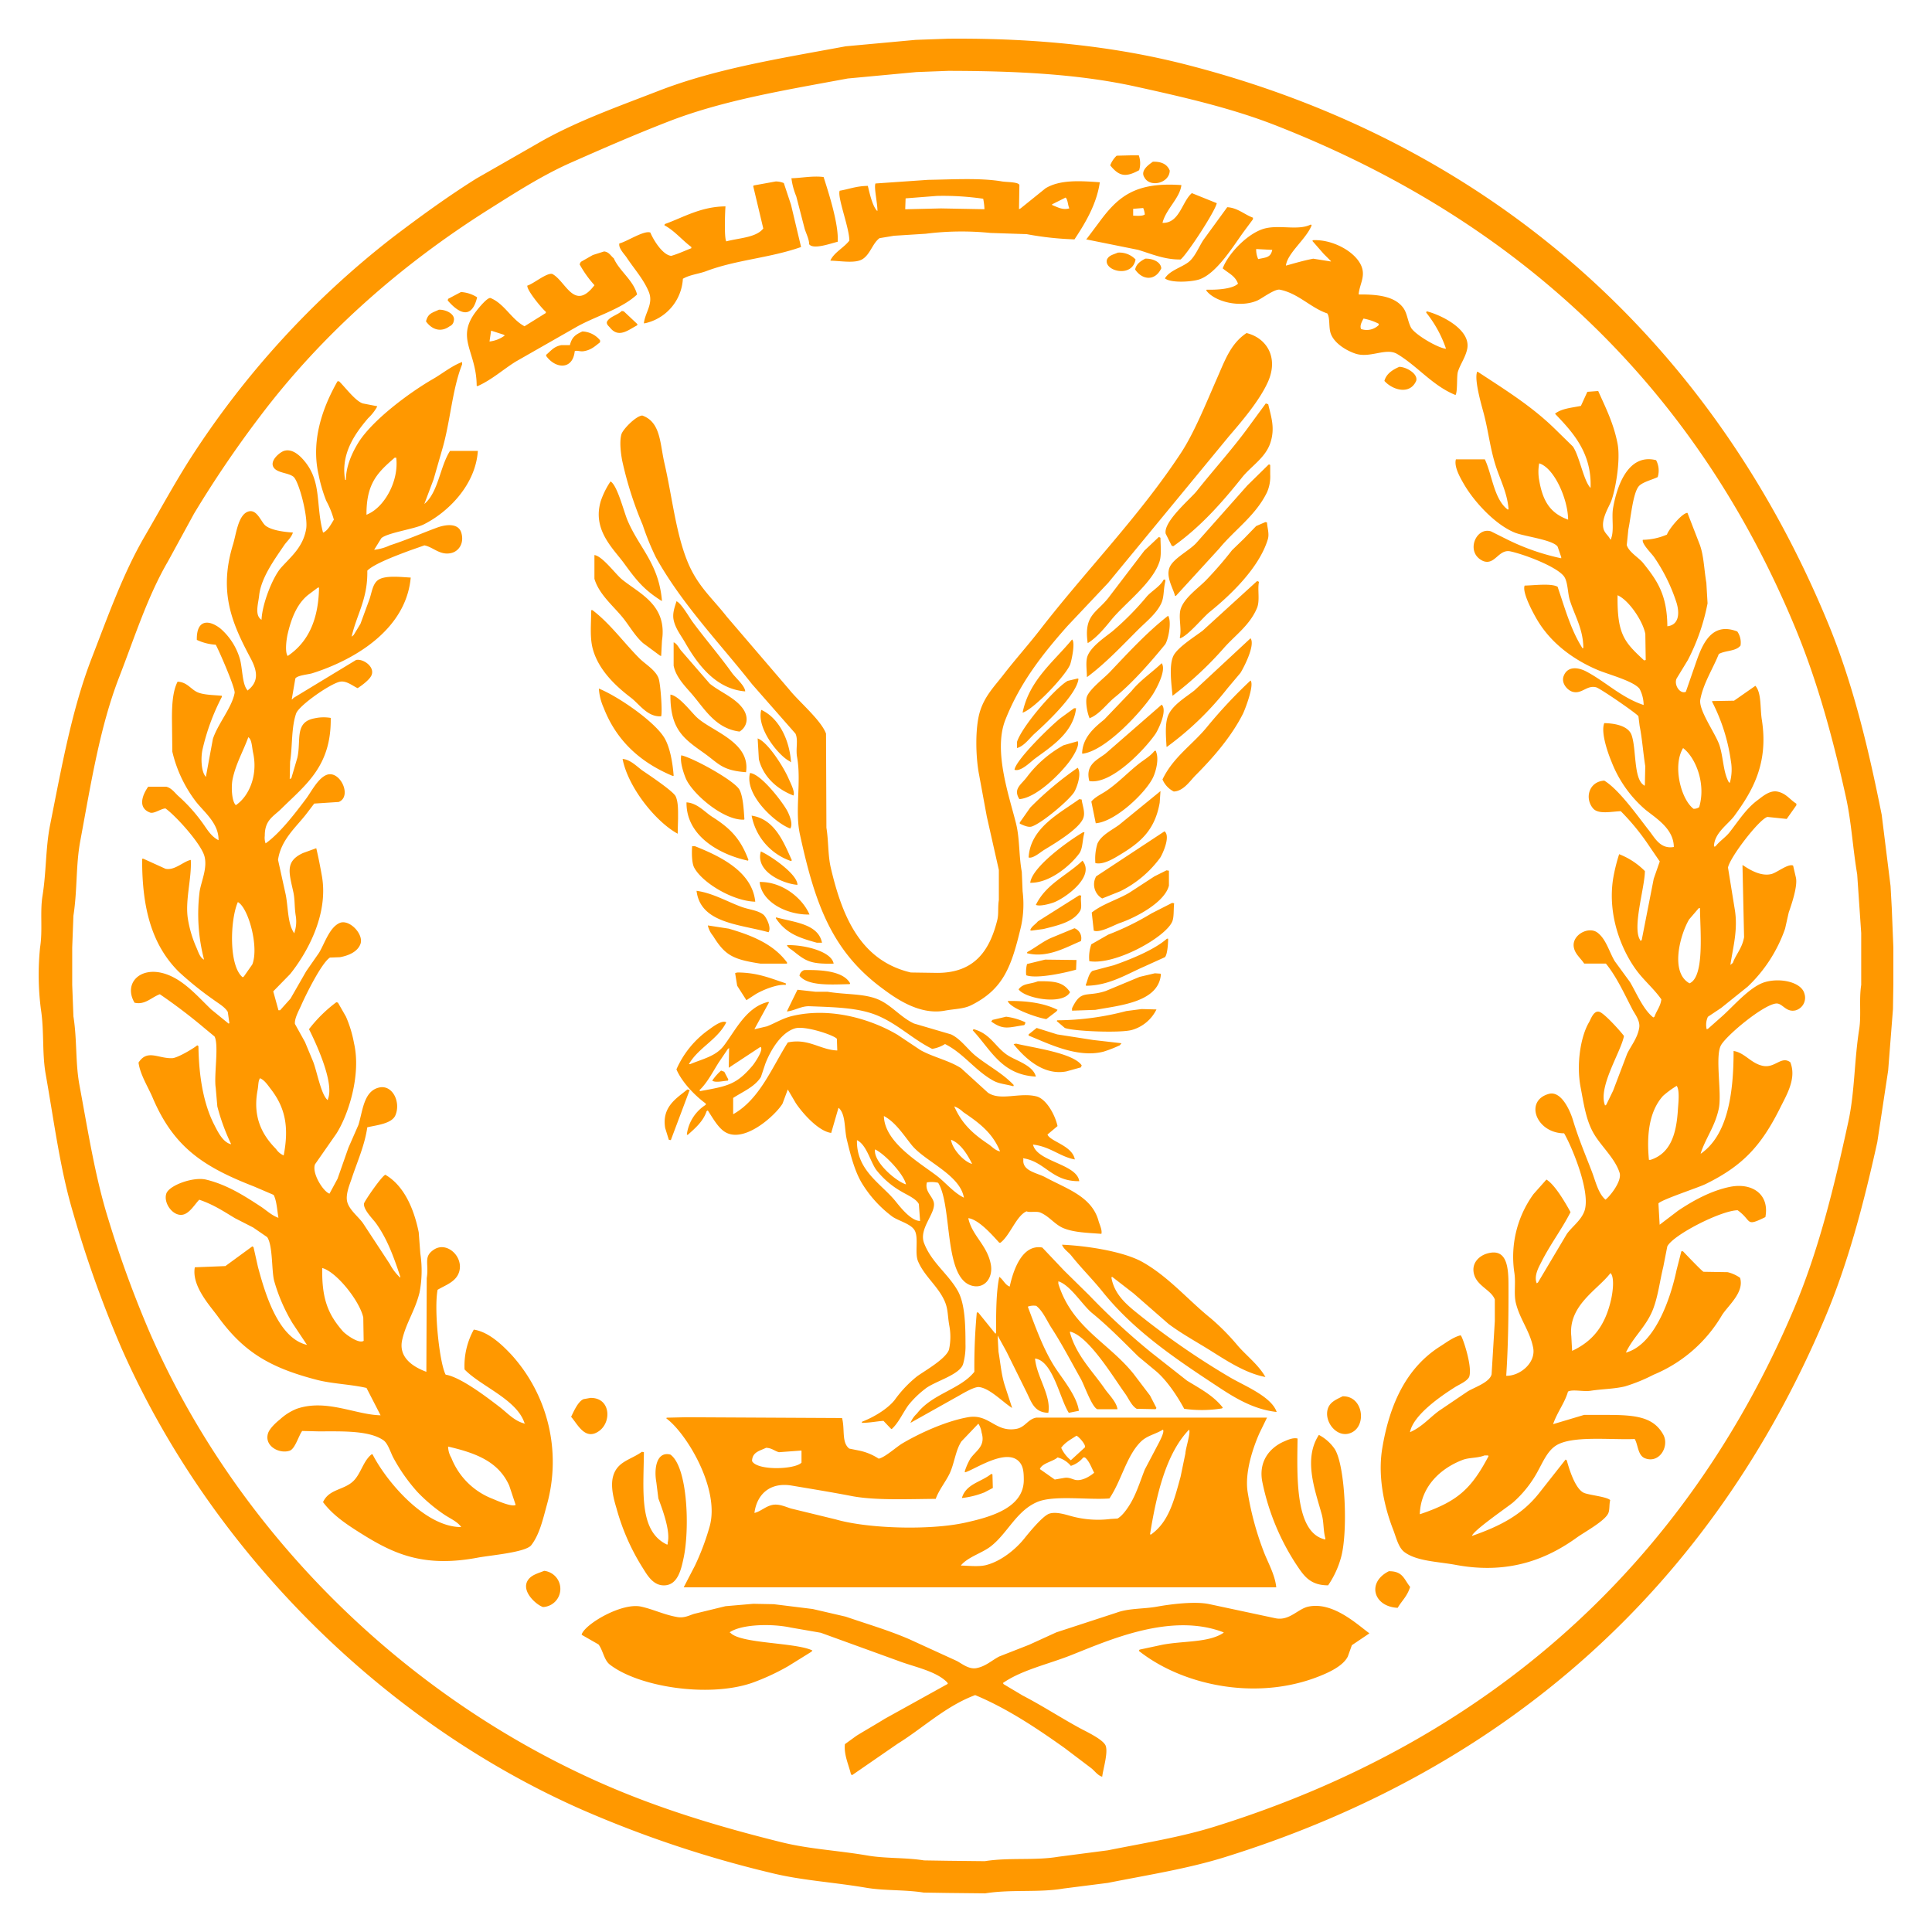 <svg xmlns="http://www.w3.org/2000/svg" width="500" height="500" viewBox="0 0 500 500">
  <defs>
    <style>
      .cls-1 {
        fill: #ff9800;
        fill-rule: evenodd;
      }
    </style>
  </defs>
  <path id="Shape_317_1" data-name="Shape 317 1" class="cls-1" d="M245.4,10.013c22.906-.2,43.155,2.006,61.384,6.661C387.233,37.216,443.844,90,473.249,161.648c6.161,15.012,10.174,31.339,13.734,49.227l2.289,18.421,0.312,5.62q0.209,5.151.416,10.3v9.575q-0.053,3.174-.1,6.348-0.624,7.962-1.249,15.924-1.4,9.261-2.809,18.525c-3.624,16.414-7.685,31.653-13.629,45.688-28.886,68.2-81.155,116.285-155.23,139.354-9.565,2.979-19.763,4.575-30.277,6.661l-11.444,1.457c-6.5,1.11-13.471.162-20.288,1.249l-9.572-.1-6.347-.1c-4.937-.783-10.194-0.451-14.878-1.249-8.622-1.469-16.747-1.884-24.658-3.851a291.41,291.41,0,0,1-49.107-16.443C98.443,445.289,54.285,400.8,31.384,348.772A295.63,295.63,0,0,1,18.9,313.8c-3.326-11.142-4.847-23.181-7.075-35.8-0.97-5.5-.348-11.048-1.248-16.86a69.9,69.9,0,0,1-.208-15.923c0.716-4.53-.051-9.119.624-13.321,1.023-6.365.784-12.431,1.977-18.421,3.068-15.411,5.671-30.015,10.82-43.3,4.188-10.8,8.062-21.755,13.63-31.326,3.837-6.595,7.443-13.21,11.444-19.566a229.856,229.856,0,0,1,53.061-58.073c6.873-5.208,13.916-10.339,21.329-14.986l15.814-9.054c9.561-5.576,20.523-9.445,31.317-13.634,14.785-5.739,31.01-8.323,48.483-11.552l18.1-1.665Zm0,8.326-8.22.312-17.791,1.665c-16.7,3.1-32.246,5.64-46.4,11.136-8.7,3.376-16.97,6.99-25.178,10.615-7.458,3.294-14.54,7.863-21.225,12.073-22.825,14.372-43.187,32.31-59.2,53.494a283.149,283.149,0,0,0-17.167,25.29l-6.763,12.385c-5.283,9.064-8.623,19.643-12.589,29.869-5.014,12.929-7.286,27.366-10.092,42.462C19.6,223.922,20.045,230.283,19,237q-0.156,4.111-.312,8.222V254.9L19,263.016c0.974,6.155.487,12.011,1.561,17.8,2.277,12.268,4.1,23.941,7.491,34.761a283.808,283.808,0,0,0,10.82,29.557c22.63,51.56,65.8,94.091,117.463,116.666,14.207,6.207,29.288,10.854,45.986,14.987,7.167,1.773,14.5,2.1,22.265,3.434,4.581,0.785,9.74.48,14.566,1.249l6.347,0.1,9.364,0.1c6.391-1.012,12.924-.111,19.039-1.145l12.8-1.665c9.58-1.914,18.915-3.411,27.675-6.14C385.616,450.53,436.382,404.415,464.2,338.885c6.326-14.9,10.319-30.954,14.149-48.6,1.67-7.691,1.5-15.6,2.809-23.937,0.567-3.606-.08-7.554.521-11.448V241.472l-1.041-15.194c-1.144-6.773-1.491-13.541-2.913-19.982-3.446-15.608-7.421-29.975-12.9-43.295C439.131,100.553,393.4,57.16,329.984,32.389c-11.195-4.373-23.385-7.193-36.1-9.991C279.225,19.174,263.068,18.352,245.4,18.339Zm47.547,21.855h1.769a6.231,6.231,0,0,1,.1,3.851c-3.459,1.878-5.142,1.648-7.491-1.249a6.7,6.7,0,0,1,1.664-2.5Zm5.41,1.665c2.29-.083,3.752.712,4.37,2.29-0.049,3.258-5.113,4.488-6.555,1.769C294.98,44.1,297.486,42.49,298.355,41.86Zm-93.534,4.267c2.432-.032,5.5-0.68,8.324-0.312,1.319,4.129,3.969,12.317,3.641,16.756-1.758.407-6.336,2.118-7.387,0.624,0.037-1.176-.767-2.767-1.144-3.955l-2.185-8.43A17.935,17.935,0,0,1,204.821,46.127ZM240.2,46.543c6.254-.09,13.553-0.555,19.143.416,1.129,0.2,4.592.106,4.474,1.041q-0.052,3.07-.1,6.14l0.416-.208,6.451-5.2c3.713-2.252,8.844-1.938,14.046-1.561-0.826,5.774-3.9,10.775-6.555,14.779a80.858,80.858,0,0,1-12.381-1.353l-9.364-.312a74.112,74.112,0,0,0-16.751.208l-8.219.52-3.745.624c-1.814,1.354-2.368,4.125-4.37,5.412-1.881,1.208-5.8.448-8.323,0.416v-0.1c1.01-2.1,3.515-3.275,4.889-5.1,0.017-3.268-3.169-11.267-2.5-12.905,2.4-.4,4.322-1.227,7.283-1.249,0.455,1.85,1.172,5.2,2.393,6.453h0.1c-0.008-2.1-.945-6.062-0.52-7.077Zm-39.432.416a5.592,5.592,0,0,1,2.081.416L204.717,53q1.3,5.463,2.6,10.928c-8.181,2.882-16.679,3.273-24.553,6.244-1.845.7-4.269,0.926-6.035,1.977A12.521,12.521,0,0,1,166.742,83.7l-0.1-.1c0.333-2.8,2.535-5.021,1.249-8.118-1.353-3.256-3.834-5.985-5.723-8.846-0.544-.824-2.2-2.461-1.872-3.643,1.856-.411,6.373-3.452,8.011-2.81,0.757,1.834,3.137,5.808,5.41,6.036,1.983-.587,3.445-1.3,5.2-1.977V63.923c-2.338-1.726-4.353-4.229-6.971-5.62,0.035-.1.07-0.208,0.1-0.312,4.815-1.725,9.309-4.525,15.711-4.579-0.1,1.007-.387,8.231.208,9.054,3.351-.9,7.708-0.958,9.572-3.33q-1.3-5.463-2.6-10.928l0.1-.208ZM305.742,47.9c-0.4,3.408-4,6.187-4.89,9.783,4.426,0.136,5.037-5.533,7.6-7.7l6.451,2.6c-0.457,2.19-7.759,13.339-9.364,14.57-4.145.076-7.632-1.482-11.029-2.5l-13.421-2.706,0.208-.208,3.121-4.163C289.347,50.848,293.828,47.061,305.742,47.9Zm-63.361,2.81-8.012.624q-0.051,1.4-.1,2.81h0.521l8.739-.208,11.237,0.208V53.828a18.553,18.553,0,0,0-.313-2.394A72.319,72.319,0,0,0,242.381,50.706Zm33.4,0.416-3.537,1.769c0.034,0.069.069,0.139,0.1,0.208,1.307,0.453,2.558,1.325,4.369.833v-0.1C276.333,53.043,276.376,51.7,275.778,51.122Zm41.825,2.5c2.688,0.141,4.529,1.952,6.658,2.706v0.416l-2.393,3.226c-2.709,3.716-6.88,10.631-11.34,12.281-1.9.7-7.459,1.066-9.052-.208,1.2-2.023,4.18-2.778,6.035-4.163,1.728-1.291,2.745-4.009,3.953-5.828Zm-24.346,2.186c1.007,0.042,2.48.15,3.017-.312a5.762,5.762,0,0,0-.416-1.665l-2.6.208v1.769Zm45.986,2.29,0.209,0.208c-1.377,3.536-6.265,7.162-6.659,10.407h0.1c2.353-.647,4.375-1.263,6.971-1.769l4.578,0.729v-0.1l-1.873-1.873-2.913-3.33c0.034-.069.069-0.139,0.1-0.208,5.325-.311,11.751,3.331,12.8,7.389,0.612,2.374-.714,4.177-0.937,6.557l0.1,0.1c5.055-.051,9.165.538,11.341,3.33,1.144,1.468,1.169,3.393,2.081,5.2,0.863,1.713,6.811,5.279,9.051,5.516v-0.1a30.9,30.9,0,0,0-5.1-9.263c0.035-.1.07-0.208,0.1-0.312h0.105c3.579,0.9,11.51,4.692,10.4,9.783-0.479,2.2-1.778,3.886-2.393,5.828-0.368,1.162-.039,5.229-0.625,6.036-5.925-2.392-9.811-7.469-15.086-10.615-2.9-1.731-7.029,1.174-10.82-.1-2.5-.842-5.433-2.709-6.346-5.1-0.629-1.644-.16-4.191-0.937-5.308-4.2-1.375-7.5-5.206-12.277-6.14-1.3-.255-4.672,2.305-5.826,2.81-4.462,1.952-11.034.329-13.213-2.6,0.034-.069.069-0.139,0.1-0.208,2.68,0.071,6.738-.176,8.115-1.561-0.733-2.04-2.478-2.7-3.954-3.955,1.44-3.895,6.79-9.469,11.237-10.407C331.551,58.218,336.108,59.691,339.243,58.1Zm-14.149,6.348a6,6,0,0,0,.52,2.6c2.015-.45,3.228-0.349,3.641-2.394h-0.208Zm-168.756.624c1.311,0.149,1.681,1.125,2.5,1.769,1.43,3.281,5.079,5.664,6.034,9.367-4.158,3.883-10.858,5.623-15.918,8.534l-15.5,8.846c-3.3,2.06-6.208,4.728-9.884,6.349l-0.208-.1c-0.039-9.046-5.64-12.3,0-19.462,0.582-.74,2.9-3.6,3.641-3.226,3.56,1.491,5.371,5.51,8.74,7.285l5.514-3.434V80.679c-0.95-.73-4.992-5.617-4.786-6.765,1.534-.418,5.019-3.387,6.451-3.018,3.514,1.832,5.656,9.831,10.924,2.914a28.487,28.487,0,0,1-3.85-5.412l0.313-.624L153.425,66ZM289.3,65.38a5.772,5.772,0,0,1,4.578,1.769c-0.884,4.975-8.319,2.91-7.387,0C287.024,66.041,288.149,65.889,289.3,65.38Zm7.075,1.561c1.9-.072,4.034.806,4.162,2.5-1.558,3.323-4.864,3.114-6.763.312C294.056,68.3,295.218,67.559,296.378,66.941ZM119.3,75.579a8.731,8.731,0,0,1,4.162,1.353v0.1c-1.5,6.027-4.992,3.748-7.595.728,0.034-.139.069-0.277,0.1-0.416Zm-5.722,4.579c1.9-.084,4.355,1.188,3.849,2.914a1.693,1.693,0,0,1-1.04,1.353c-2.31,1.7-4.641.852-6.138-1.249C110.772,81.09,111.786,81,113.577,80.159Zm47.339,0.312,0.52,0.1,3.537,3.33c-0.034.1-.069,0.208-0.1,0.312-2.169,1.1-4.707,3.41-6.97.624-0.374-.46-1-0.858-0.833-1.561C157.779,81.915,159.867,81.537,160.916,80.471Zm191.957,1.977c-0.414.751-1.037,1.883-.624,2.706a4.452,4.452,0,0,0,4.578-1.041V83.8A13.757,13.757,0,0,0,352.873,82.448ZM127.1,85.57q-0.207,1.4-.416,2.81a8.087,8.087,0,0,0,3.954-1.561l-0.312-.208Zm23.618,0.208a6.209,6.209,0,0,1,4.578,2.29v0.52c-1.266.953-2.216,1.951-4.162,2.29-1.045.182-1.722-.27-2.393,0-0.516,4.938-4.983,4.585-7.387,1.249V91.815c1.27-1.037,1.929-2.123,3.954-2.5h2.184C148,87.239,148.935,86.6,150.72,85.779ZM322.6,86.195c5.117,1.236,8.426,6.253,5.514,12.7-2.18,4.825-6.726,10.131-10.092,14.05l-31.213,37.882q-5.253,5.568-10.508,11.136c-6.439,7.257-12.323,14.7-16.126,24.354-3.2,8.127,1.135,20.067,2.809,26.955,0.931,3.831.682,8.155,1.456,12.384q0.105,2.5.208,5a27.057,27.057,0,0,1-.416,9.158c-2.429,10.151-4.407,16.074-12.8,20.295-2.044,1.028-4.15.944-6.971,1.457-6.7,1.216-12.988-3.433-16.334-5.933-12.938-9.665-17.24-21.872-21.121-39.756-1.333-6.146.437-13.585-.728-19.982-0.382-2.1.358-4.435-.416-6.036l-11.237-12.8c-8.39-10.65-18.069-20.612-24.866-32.783a66.8,66.8,0,0,1-3.433-8.43,93.421,93.421,0,0,1-5.306-16.652c-0.332-1.766-.748-4.818-0.208-6.765,0.371-1.339,3.811-4.822,5.41-4.891,4.774,1.695,4.547,7.18,5.722,12.281,2.009,8.713,2.918,17.923,5.931,25.393,2.6,6.456,6.377,9.467,10.2,14.363l16.23,18.941c2.417,3.034,8.179,7.838,9.468,11.344q0.053,12.175.1,24.353c0.582,3.592.366,7.089,1.145,10.408,2.989,12.744,7.755,24.01,20.7,27.059l6.867,0.1c9.712,0,13.558-5.888,15.5-13.634,0.412-1.641.111-3.253,0.416-5.2v-7.8q-1.56-6.921-3.121-13.842-0.988-5.36-1.977-10.719c-0.915-4.632-1.09-12.208.208-16.444,1.232-4.021,3.765-6.534,6.034-9.471,3.1-4.011,6.493-7.784,9.572-11.76,11.894-15.356,25.635-29.292,36.415-45.688,3.478-5.29,6.625-13.17,9.26-19.15C317,93.3,318.465,88.944,322.6,86.195ZM123.669,116.688c-0.59,8.837-7.732,15.915-14.046,19.046-2.387,1.184-9.345,2.144-10.924,3.538l-1.873,3.018a12.77,12.77,0,0,0,4.058-1.144c4.408-1.431,8.175-3.1,12.173-4.58,2.343-.869,5.6-1.257,6.346,1.353,0.773,2.7-.684,4.748-2.6,5.2-2.936.7-4.685-1.553-6.971-1.977l-3.849,1.353c-2.778,1.043-9.193,3.383-10.925,5.2C95.2,155.029,92.35,158.888,91,164.77l0.52-.416,1.769-2.914,2.289-6.244c0.657-1.85.827-4.075,2.289-5.1,1.871-1.311,6.221-.709,8.427-0.625C105.348,160,97,166.9,89.023,170.911a54.445,54.445,0,0,1-8.219,3.33c-1.052.328-3.822,0.514-4.37,1.353L75.5,181.006h0.1l0.416-.417,16.126-9.782c1.822-.429,5.054,1.808,3.954,4.058-0.551,1.128-2.478,2.556-3.537,3.227-1.177-.5-2.885-2.01-4.578-1.665-2.53.515-10.615,6.151-11.341,8.221-1.278,3.648-.93,8.47-1.561,12.489l-0.1,4.475,0.416-.208q0.78-2.654,1.561-5.308c1.037-4.517-.834-9.243,4.474-10.2a10.963,10.963,0,0,1,4.162-.1c0.186,12.55-6.548,17.327-12.8,23.521-2.006,1.989-4.289,2.871-4.266,6.973a4.27,4.27,0,0,0,.208,1.977c3.652-2.546,7.69-7.848,10.4-11.448,1.416-1.879,3.072-5.29,5.306-6.244,3.47-1.483,6.816,5.5,3.225,6.972l-6.347.417-1.977,2.6c-2.666,3.477-6.632,6.713-7.387,11.968l1.977,8.95c0.678,3.377.477,7.566,2.185,9.991h0.1v-0.208A8.911,8.911,0,0,0,76.538,237c-0.369-2.25-.184-4.127-0.624-6.14-1.1-5.018-2.2-7.933,2.5-10.095l3.433-1.249c0.562,2.326,1.025,4.754,1.457,7.181,1.81,10.188-4.106,20.281-8.219,25.394l-4.37,4.475,1.352,4.892H72.48l2.705-3.019,4.058-7.077,3.329-4.787c1.455-2.423,2.688-6.539,5.306-7.7,2.494-1.107,6.322,2.891,5.41,5.411-0.725,2-2.992,3.007-5.306,3.435l-2.6.1c-2.171,1.4-6.236,9.621-7.491,12.489-0.463,1.057-1.735,3.309-1.561,4.683l2.6,4.683,2.081,5c0.983,2.424,2.05,8.557,3.746,9.991h0.1v-0.208c1.83-4.357-3.546-15.422-4.89-18.109a36.082,36.082,0,0,1,7.075-6.973l0.416,0.1,2.081,3.643a30.989,30.989,0,0,1,2.081,6.869c1.9,8.263-1.518,18.656-4.578,23.416l-5.514,7.91c-0.895,2.31,2.168,7.121,3.746,7.6l2.081-3.851,2.809-8.013,2.6-5.932c1.136-3.656,1.348-8.8,5.41-9.679,3.416-.737,5.6,3.787,4.161,7.181-0.925,2.187-4.749,2.542-7.283,3.122-0.659,4.672-2.634,8.992-4.058,13.321-0.447,1.362-1.613,4.038-1.144,5.933,0.518,2.095,2.88,3.875,4.058,5.515l6.971,10.616a13.472,13.472,0,0,0,2.7,3.538v-0.312c-1.75-5.27-3.381-9.727-6.243-13.737-0.823-1.154-3.394-3.6-3.121-5.2,0.453-1.091,4.656-7.13,5.514-7.389,4.758,2.779,7.355,8.6,8.636,14.882q0.207,2.759.416,5.516a29.6,29.6,0,0,1-.208,10.1c-1.2,4.786-3.445,7.731-4.474,12.177-1.122,4.845,3.246,7.2,6.243,8.326q0.051-12.124.1-24.249c0.612-3.849-.955-5.53,1.872-7.39,3.319-2.182,7.6,1.778,6.555,5.62-0.731,2.693-3.47,3.513-5.618,4.788-0.977,5.1.47,18.9,2.081,21.959,3.99,0.656,11.05,6.132,14.045,8.43,1.93,1.481,3.816,3.675,6.555,4.267l-0.208-.208c-1.989-6.095-11.345-9.506-15.5-13.842a19.436,19.436,0,0,1,2.393-10.3c3.966,0.591,7.577,4.183,9.884,6.661a41.294,41.294,0,0,1,9.052,38.611c-1.055,3.832-1.908,7.722-4.058,10.511-1.445,1.876-10.589,2.615-13.837,3.227-14.421,2.714-22.2-1.2-30.692-6.557-3.508-2.213-6.925-4.54-9.364-7.806,1.524-3.4,5.327-3.07,7.8-5.411,1.994-1.886,2.6-5.288,4.786-6.973H96.41c3.447,6.8,13.423,18.822,22.889,18.837v-0.1c-1.028-1.4-3.035-2.222-4.474-3.226a42.717,42.717,0,0,1-6.762-5.724,45.479,45.479,0,0,1-6.243-8.847c-0.718-1.311-1.4-3.757-2.6-4.579-3.732-2.561-10.585-2.29-16.751-2.289l-4.266-.105c-0.879,1.133-1.82,4.62-3.225,5.1-2.682.916-6.635-1.2-5.618-4.475,0.4-1.283,2.119-2.854,3.121-3.643a14.224,14.224,0,0,1,4.266-2.706c7.654-2.672,15.268,1.547,21.745,1.666l-3.641-7.077c-4.041-.938-8.867-1.066-12.8-2.082-12.452-3.217-19.127-7.379-25.7-16.443-2-2.758-6.812-7.878-5.93-12.7l7.907-.313,6.971-5.1,0.312,0.208,1.144,5.1c1.819,6.789,5.221,18.457,12.693,20.191l-3.745-5.62a44.8,44.8,0,0,1-4.682-10.72c-0.789-2.478-.334-9.292-1.873-11.552l-3.641-2.5-4.682-2.393c-3.06-1.837-5.512-3.505-9.26-4.788-1.139,1.15-2.419,3.43-4.162,3.851-2.539.612-5.164-2.915-4.37-5.412,0.682-2.145,6.968-4.444,10.3-3.642,5.42,1.3,9.992,4.251,14.15,6.972,1.449,0.949,2.844,2.314,4.578,2.915-0.334-1.852-.444-4.439-1.248-5.933l-5.1-2.185c-13.113-5.1-20.77-10.162-26.219-23-1.14-2.686-3.258-6-3.642-9.055,2.3-3.553,5.07-1.006,8.74-1.145,1.346-.051,5.533-2.528,6.451-3.33l0.312,0.208c0.107,7.959,1.353,15,4.058,20.294,0.909,1.779,2.25,4.62,4.37,5.1v-0.1a53.559,53.559,0,0,1-3.537-9.679q-0.208-2.392-.416-4.787c-0.509-3.237.877-11.1-.312-13.322l-2.393-1.977a142.972,142.972,0,0,0-11.757-8.95c-2.13.758-3.851,2.847-6.555,2.185-2.866-4.911,1.293-9.335,7.491-7.6,5.06,1.419,8.838,5.993,12.381,9.366l4.474,3.643,0.208-.1-0.416-2.914c-0.741-1.295-2.457-2.233-3.642-3.122a84.74,84.74,0,0,1-9.052-7.285c-6.751-6.736-9.536-16.014-9.468-29.245h0.312l5.722,2.6c2.4,0.512,4.646-1.926,6.555-2.29,0.259,4.878-1.548,10.556-.728,15.4a30.163,30.163,0,0,0,2.185,7.285c0.5,1.133.882,2.592,1.977,3.122a46.844,46.844,0,0,1-1.144-17.692c0.445-2.652,2.055-6.028,1.249-9.055-0.866-3.247-7.453-10.522-10.092-12.384-1.191.036-3.019,1.5-4.058,1.04-3.231-1.254-1.852-4.637-.416-6.66h4.682c1.421,0.342,2.263,1.664,3.225,2.5a42.128,42.128,0,0,1,5.93,6.557c1.347,1.808,2.285,3.712,4.37,4.787,0.082-4.652-4.21-7.6-6.242-10.511A33.964,33.964,0,0,1,44.6,194.535q-0.052-4.318-.1-8.638c0-3.524.207-7.055,1.457-9.47,2.324,0.065,3.323,1.772,4.89,2.6,1.612,0.854,4.481.825,6.555,1.041v0.312A56.752,56.752,0,0,0,52.4,194.015c-0.466,2.173-.321,5.724.832,6.973h0.1V200.78l1.769-9.575c1.339-3.988,4.923-8.1,5.618-11.864,0.225-1.221-4.168-11.273-4.89-12.489a13.3,13.3,0,0,1-4.89-1.249c-0.118-5.316,3.1-5.319,6.138-2.914a16.469,16.469,0,0,1,4.994,7.805c0.677,2.279.6,6.48,1.873,8.014l0.1,0.208c3-2.259,2.588-5.025.832-8.326-4.729-8.888-8.386-17-4.578-29.453,0.831-2.719,1.287-7.306,3.642-8.429,2.494-1.158,3.563,2.573,4.786,3.538,1.493,1.178,4.7,1.626,7.075,1.769-0.353,1.279-1.6,2.307-2.289,3.331-2.414,3.58-5.974,8.385-6.451,13.009-0.213,2.068-1.234,5.092.624,6.244,0.158-4.168,2.951-11.15,5.1-13.529,2.591-2.872,5.665-5.325,6.45-9.991,0.534-3.173-1.9-12.455-3.329-13.53-1.39-1.044-4.155-.92-5.1-2.394-1.1-1.719,1.6-3.916,2.7-4.267,2.379-.752,4.568,1.718,5.514,2.914,4.254,5.378,2.663,11.1,4.578,18.213h0.1c1.238-.608,1.973-2.18,2.705-3.33a23.2,23.2,0,0,0-1.977-4.892,38.311,38.311,0,0,1-1.977-6.764c-2.188-9.572,1.672-18.458,4.89-24.145h0.416c1.509,1.441,4.2,5.114,6.138,5.724l3.746,0.728-0.208.416a12.78,12.78,0,0,1-2.185,2.706c-3.15,3.72-7.145,9-5.93,15.924h0.208c0-3.564,1.671-7.093,3.121-9.471,3.6-5.912,13.29-13.1,19.456-16.652,2.367-1.362,4.817-3.379,7.491-4.371v0.624c-2.612,6.59-3.038,14.948-5.2,22.168q-1.092,3.8-2.185,7.6l-2.393,6.348c3.653-3.032,4.031-9.675,6.659-13.738h7.179ZM362.133,94.937c1.834,0.019,4.945,1.833,4.369,3.643-1.673,3.752-6.2,2.29-8.219,0C358.784,96.712,360.419,95.686,362.133,94.937Zm27.675,261.12c3.548,0.078,7.747-3.367,6.971-7.285-0.86-4.338-3.444-7.331-4.474-11.552-0.589-2.412.041-5.205-.416-8.014a27.612,27.612,0,0,1,4.994-20.19q1.664-1.874,3.329-3.746c2.2,1.315,4.94,6.059,6.242,8.429-2.293,4.5-5.263,8.344-7.6,13.01-0.518,1.037-1.973,3.488-1.144,5.411l0.312-.208,7.491-12.593c1.394-1.909,3.542-3.383,4.474-5.724,1.946-4.889-3.463-17.407-5.2-20.294-7.217-.038-10.362-8.413-3.954-10.2,3.286-.916,5.582,4.561,6.243,6.765,1.432,4.775,3.174,8.859,4.89,13.321,0.959,2.5,1.658,5.7,3.537,7.285,1.137-.864,4.331-4.811,3.642-6.973-1.191-3.733-4.734-6.809-6.659-10.1-2-3.414-2.571-7.5-3.434-12.072-1.14-6.053.056-13.169,2.185-16.756,0.443-.746,1.213-3.187,2.7-2.706,1.329,0.428,5.429,5,6.347,6.244-0.775,4.137-6.822,13.258-4.89,18l0.312-.208q0.885-1.821,1.769-3.643,1.821-4.787,3.641-9.574c1.031-2.109,2.73-4.119,3.122-6.765,0.264-1.789-1.172-3.534-1.769-4.684-2.062-3.97-4.1-8.479-6.867-11.864h-5.618c-0.929-1.439-2.451-2.51-2.705-4.371-0.42-3.068,3.86-5.353,6.138-3.643,2.231,1.675,3.016,4.924,4.474,7.39l3.954,5.411c1.7,2.881,3.44,7.153,6.034,9.159l0.312-.208c0.5-1.537,1.527-2.572,1.769-4.475-1.914-2.728-4.389-4.775-6.347-7.39-3.819-5.1-7.65-14.146-6.138-23.832a44.889,44.889,0,0,1,1.56-6.349,19.085,19.085,0,0,1,6.659,4.371c0.007,4.127-3.311,14.639-1.248,17.8v0.208l0.416-.1q1.56-7.961,3.121-15.923l1.561-4.476-2.705-3.954a59.529,59.529,0,0,0-7.387-9.055c-2.426.093-5.824,0.883-7.179-.728-2.234-2.658-1.041-6.948,2.913-7.181,3.9,2.385,8.72,9.286,11.653,13.009,1.423,1.807,2.875,4.789,6.346,4.163-0.057-4.729-4.507-7.358-7.387-9.679a31.279,31.279,0,0,1-8.739-12.385c-0.75-1.777-2.877-7.491-1.873-9.991,3.014,0.065,6.271.8,7.075,3.122,1.256,3.625.494,11.216,3.121,12.905l0.208,0.209c0.035-.105.07-0.209,0.1-0.313q0.053-2.393.1-4.787c-0.564-3.583-.8-7.165-1.456-10.407l-0.312-2.5c-0.337-.657-9.889-7.215-10.925-7.493-2.423-.652-3.735,1.858-6.138,1.144-1.346-.4-2.974-2.246-2.289-4.058,0.98-2.6,3.7-2.335,5.93-1.145,5.058,2.7,8.957,6.69,14.774,8.638a9.219,9.219,0,0,0-1.04-4.163c-1.49-2.031-8.123-3.75-10.821-4.892-6.564-2.779-12.227-7.115-15.71-13.009-1.025-1.735-3.947-7.115-3.225-8.846,2.313-.033,6.871-0.655,8.531.312l0.936,2.81c1.564,4.775,3.052,9.288,5.515,13.113l0.208-.1c-0.031-4.96-2.343-8.525-3.538-12.488-0.549-1.824-.447-4.784-1.56-6.141-2.042-2.489-10.011-5.519-13.734-6.348-3.108-.692-4.01,3.654-7.075,2.5-4.724-2.105-1.965-8.877,1.977-7.7l3.954,1.977a58.618,58.618,0,0,0,14.253,5v-0.312l-0.936-2.706c-1.271-1.8-8.631-2.615-11.132-3.643-5.074-2.084-10.563-8.043-13.214-12.7-0.81-1.423-2.525-4.327-1.976-6.244h7.491c1.918,4.07,2.352,10.317,5.93,13.009l0.208-.1c-0.326-4.234-2.185-7.643-3.329-11.24-1.488-4.676-1.88-8.968-3.122-13.634-0.523-1.967-2.526-8.772-1.664-10.719h0.1c7.183,4.711,13.892,8.864,19.872,14.674l4.786,4.684c1.719,2.474,2.789,8.974,4.578,10.719,0.356-9.021-4.576-14.385-9.156-19.149v-0.1c1.783-1.336,4.235-1.471,6.659-1.978q0.831-1.821,1.664-3.642l2.809-.209c1.8,4.058,3.94,8.2,4.994,13.53,0.891,4.5-.652,12.76-1.768,15.3-0.672,1.528-2.441,4.42-1.873,6.765,0.29,1.2,1.31,1.8,1.769,2.809h0.208v-0.208c0.857-2.15.086-5.4,0.52-7.909,0.926-5.363,3.772-14.251,11.132-12.385a5.7,5.7,0,0,1,.416,4.371c-1.338.684-4.117,1.309-4.993,2.5-1.462,1.983-1.989,8.222-2.6,11.032q-0.207,2.028-.416,4.059c0.56,1.864,3.118,3.246,4.266,4.683,3.586,4.489,6.172,8.139,6.242,16.339,3.04-.352,3.186-3.381,2.393-6.036a45.294,45.294,0,0,0-5.826-11.864c-0.677-.977-3.246-3.452-2.913-4.475a16.443,16.443,0,0,0,6.242-1.353c0.489-1.445,3.963-5.62,5.307-5.62l3.225,8.326c1.011,2.843,1.069,6.243,1.665,9.782l0.312,5.308a53.928,53.928,0,0,1-5.1,14.675l-2.914,4.787c-0.738,1.623.856,4.082,2.393,3.434q0.938-2.7,1.873-5.411c1.751-4.83,3.74-13.218,11.445-10.2a5,5,0,0,1,.832,3.643c-1.225,1.533-3.832,1.2-5.618,2.185-1.507,3.781-3.992,7.546-4.786,11.761-0.528,2.8,4.061,8.948,4.994,11.968,1.021,3.305.914,6.824,2.393,9.471l0.312,0.1v-0.208a12.615,12.615,0,0,0,.208-5.412,47.866,47.866,0,0,0-4.89-15.4c0.035-.035.07-0.069,0.1-0.1l5.618-.1,5.515-3.851c1.626,1.857,1.191,5.768,1.664,8.742,1.819,11.438-2.518,18.626-7.075,24.874-1.633,2.24-5.118,4.358-5.306,7.806,0.035,0.069.07,0.138,0.1,0.208l0.313-.1c1.028-1.332,2.586-2.3,3.641-3.643,2.31-2.942,4.254-6.1,7.283-8.326,1.057-.777,3.061-2.612,5.1-2.185,2.3,0.481,3.223,2.11,4.89,3.122v0.416l-2.5,3.539-4.994-.521c-2.171.617-9.767,10.537-10.2,13.113q0.883,5.465,1.769,10.928c0.855,5.285-.535,9.887-1.145,14.258l0.624-.52c0.814-2.26,2.416-3.775,2.913-6.661q-0.207-9.314-.416-18.629h0.1c1.335,0.872,4.468,3.02,7.387,2.29,1.466-.367,4.334-2.769,5.619-2.186q0.363,1.561.728,3.122c0.5,2.306-1.262,7.269-1.873,9.055l-0.936,4.163a37.711,37.711,0,0,1-9.676,14.986l-6.867,5.516-3.433,2.29a4.956,4.956,0,0,0-.312,3.226l0.312-.1,3.641-3.226c2.88-2.539,7.2-7.673,11.029-8.847,3.973-1.219,9.487-.071,10.3,2.914a3.389,3.389,0,0,1-2.289,4.372c-2.566.584-3.4-1.993-5.1-1.77-3.413.45-12.594,8.1-14.15,10.72-1.685,2.833.256,12.492-.624,16.548-1.016,4.68-3.422,7.583-4.682,11.552h0.1c6.748-4.75,8.433-15.043,8.427-26.539,2.907,0.438,4.487,3.226,7.6,3.851,3.155,0.634,4.747-2.679,7.075-.937,1.676,4.145-.932,8.411-2.6,11.76-4.848,9.729-9.584,15-19.352,19.774-1.9.93-11.384,4.019-12.172,5l0.312,5.516,4.786-3.643c3.808-2.549,8.4-5.111,13.317-6.14,5.793-1.213,10.391,1.883,9.26,7.805-5.329,2.628-3.339.973-7.179-1.769-4.3.062-16.728,6.388-18.208,9.367q-0.519,2.654-1.04,5.307c-0.879,3.559-1.317,7.441-2.6,10.824-1.742,4.592-5.1,7.159-7.075,11.344,7.547-2.064,11.594-14.117,13.109-21.335q0.626-2.445,1.249-4.891h0.416c0.594,0.635,4.955,5.192,5.306,5.307l6.243,0.1a9.425,9.425,0,0,1,3.225,1.457c1.175,3.764-3.159,7.233-4.682,9.679a36.843,36.843,0,0,1-17.687,15.4,43.781,43.781,0,0,1-7.387,3.018c-2.852.688-5.818,0.66-8.947,1.145-1.854.287-4.637-.45-5.827,0.208-0.827,2.919-2.814,5.37-3.849,8.43l8.011-2.393h5.93c7.335,0,12.016.481,14.566,5.1,1.643,2.976-.952,7.528-4.682,6.14-1.93-.717-1.794-3.451-2.7-5-6.361.257-16.448-.969-20.5,1.769-2.1,1.418-3.218,4.071-4.474,6.349a29.193,29.193,0,0,1-6.555,8.326c-1.714,1.384-10.19,7.19-10.612,8.638,7.4-2.577,12.891-5.465,17.271-10.928l6.971-8.846,0.312,0.208c0.666,2.46,2.243,7.488,4.474,8.43,1.348,0.569,6,1,6.763,1.873-0.309,1.167-.073,2.479-0.521,3.435-0.949,2.024-6.151,4.829-8.115,6.244-7.528,5.423-17.441,9.661-31.316,7.077-4.662-.868-10.125-0.925-13.318-3.33-1.564-1.179-2.145-3.862-2.913-5.829-1.99-5.093-4.114-13.158-2.809-21.022,1.961-11.816,6.489-21.03,15.086-26.435,1.546-.972,3.242-2.312,5.2-2.81l0.208,0.312c0.747,1.492,2.879,8.222,1.977,10.512-0.645,1.144-2.525,1.9-3.642,2.6-3.51,2.22-10.811,7.163-11.652,11.657,3.144-1.379,4.955-3.65,7.491-5.516l7.387-5c1.715-1.083,5.74-2.333,6.242-4.475q0.417-6.868.833-13.738v-5.62c-0.953-2.5-4.659-3.474-5.411-6.66-0.692-2.934,1.56-4.664,3.33-5.2,5.252-1.6,5.619,3.551,5.618,8.222C390.431,340.412,390.3,348.755,389.808,356.057ZM327.591,104.408l0.624,0.208c0.749,3.277,1.849,6.185.52,10.095-1.3,3.809-4.981,5.962-7.283,8.846-5.271,6.606-10.825,12.872-17.791,17.8l-0.416-.1q-0.78-1.561-1.561-3.123c-0.7-3.11,6.484-9.105,8.012-11.031,4.581-5.777,9.479-11.105,13.837-17.172Q325.563,107.165,327.591,104.408Zm-225.459,14.05c-4.312,3.76-7.355,6.56-7.283,14.778l0.416-.208c4.232-1.884,8-8.514,7.282-14.57h-0.416Zm296.207,1.457a12.191,12.191,0,0,0,0,4.371c0.937,5.412,2.839,8.521,7.491,10.2C405.778,129.122,402.2,121.065,398.339,119.915Zm-70.02.312h0.312c0.035,0.069.07,0.139,0.1,0.208v2.394a10.142,10.142,0,0,1-.832,4.579c-2.958,6.071-8.337,9.648-12.381,14.57q-5.618,6.139-11.237,12.281c-0.069-.035-0.138-0.07-0.208-0.1-0.394-1.8-2.453-4.878-1.352-7.389,1.025-2.341,5.253-4.367,6.971-6.349l13.109-14.778ZM158,124.6c1.72,0.9,3.448,7.793,4.369,9.991,3.044,7.262,8.114,11.149,8.948,20.919h-0.1c-4.64-2.936-6.515-5.34-9.676-9.679-2.836-3.893-8.345-8.707-6.034-16.236A21.465,21.465,0,0,1,158,124.6Zm169.484,10.511,0.416,0.1c0.066,1.375.649,2.916,0.208,4.371-2.221,7.322-9.578,14.373-14.982,18.734-1.856,1.5-5.642,6.2-7.7,6.869-0.035-.07-0.07-0.139-0.1-0.209,0.583-2.313-.488-5.451.312-7.6,1.025-2.751,4.375-5.1,6.347-7.077a95.754,95.754,0,0,0,6.866-7.91q1.509-1.457,3.017-2.914l3.226-3.33Zm-27.571,3.851,0.416,0.208c0.02,1.933.28,4.442-.208,6.036-1.726,5.641-9.09,10.967-12.589,15.3-1.6,1.985-3.814,4.632-6.035,5.932-1.043-7.252,2.212-7.768,5.306-11.656l9.364-12.28Zm-146.075,4.683c2.138,0.327,5.477,4.974,7.179,6.349,4.556,3.679,11.71,6.591,10.3,15.819q-0.1,1.977-.208,3.955l-0.312-.1-4.37-3.227c-1.945-1.717-3.3-4.059-4.89-6.14-2.457-3.213-6.453-6.273-7.7-10.511v-6.141Zm147.323,6.349h0.416v0.52c-0.519,2.069-.272,3.971-1.04,5.62-1.271,2.728-4,4.832-6.035,6.869-4.141,4.143-8.385,8.664-13.109,12.177h-0.1c-0.008-1.865-.4-4.038.208-5.516,1-2.422,4.355-4.679,6.347-6.245a72.684,72.684,0,0,0,8.947-9.054C298.041,152.956,300.329,151.7,301.164,149.992Zm24.138,0.416a0.682,0.682,0,0,1,.52.208c-0.43,1.947.308,4.809-.52,6.765-1.905,4.5-5.659,7.01-8.636,10.407a90.192,90.192,0,0,1-13.213,12.281c-0.281-3.042-.952-7.828.208-10.3,1.033-2.2,5.581-5.031,7.595-6.557Q318.279,156.81,325.3,150.408ZM82.26,152.073l-2.5,1.874c-2.842,2.27-4.329,5.928-5.306,10.095-0.281,1.2-.8,4.635,0,5.724,5.21-3.5,7.961-9.215,8.115-17.693H82.26Zm336.367,1.978c-0.14,10.168,1.759,12.116,6.867,16.86l0.416-.1q-0.051-3.382-.1-6.765C425.133,160.587,421.462,155.268,418.627,154.051Zm-243.561,1.561c1.161,0.377,3.345,4.2,4.161,5.308,3.293,4.464,6.944,8.663,10.2,13.217,0.89,1.245,3.357,3.322,3.434,4.787h-0.1c-7.643-.658-12.321-7.138-15.5-12.7-0.99-1.73-2.439-3.524-2.913-5.724C173.945,158.681,174.679,156.978,175.066,155.612ZM153.009,157.9h0.312c4.571,3.454,8.135,8.453,12.173,12.489,1.5,1.5,4.328,3.112,4.994,5.308,0.463,1.527.968,8.412,0.624,9.679-3.513.247-5.657-3.151-7.8-4.788-3.984-3.036-8.381-7.15-9.884-12.592C152.6,165,152.992,161.416,153.009,157.9Zm149.3,1.457c1,1.576,0,6.473-.833,7.494-3.719,4.537-8.447,9.969-13,13.633-2.033,1.635-3.964,4.457-6.555,5.412v-0.208c-0.44-.879-1.124-4.069-0.624-5.412,0.731-1.962,4.438-4.776,5.931-6.348C291.923,168.977,296.907,163.557,302.309,159.358Zm21.328,5.829c1.31,1.768-1.833,7.734-2.6,8.95l-3.329,3.955A79.194,79.194,0,0,1,302,193.286h-0.1c-0.133-2.433-.473-5.97.417-8.117,1.123-2.711,4.563-4.726,6.762-6.453Zm-46.194.312c0.944,0.733-.213,5.845-0.521,6.556-1.266,2.934-9.349,11.478-12.277,12.385C266.351,176,272.821,171.15,277.443,165.5Zm-103.106.728c0.877,0.367,1.316,1.382,1.873,2.082l7.491,8.638c2.71,2.191,6.653,3.658,8.635,6.557,1.488,2.174,1.05,4.576-.936,5.828-6.381-.8-9.194-6.137-12.589-9.991-1.74-1.976-3.93-4.269-4.474-7.077v-6.037Zm126.307,5.412c1.375,1.913-1.756,7.266-2.393,8.222-2.909,4.368-12.1,14.472-18.1,15.2l-0.1-.1c0.126-4.175,3.289-6.778,5.722-8.743l7.075-7.389C295.045,176.089,298.109,174.055,300.644,171.639ZM278.9,175.594l0.208,0.1c-0.451,4.1-8.533,11.635-11.34,14.154-1.282,1.151-2.742,3.282-4.578,3.747v-1.561c1.238-4,9.786-13.885,13.109-15.82Zm44.738,0.52c1.059,1.172-1.524,7.747-1.977,8.638-3.026,5.965-7.734,11.373-12.277,15.924-1.369,1.371-3.114,4.1-5.618,4.163a6.2,6.2,0,0,1-2.913-3.123c2.839-5.912,7.815-8.978,11.653-13.737A126.121,126.121,0,0,1,323.637,176.114ZM154.985,178.2c5.041,2.071,14.165,8.356,16.855,12.593,1.511,2.378,2.252,6.537,2.5,9.991h-0.312c-8.3-3.478-14.474-9.061-17.791-17.589A14.476,14.476,0,0,1,154.985,178.2Zm18.52,1.561c2.218,0.326,5.247,4.372,6.763,5.828,3.814,3.663,14.03,6.379,12.8,14.258-6.244-.459-7-2.2-10.925-4.995C177,191.2,173.427,188.805,173.505,179.757Zm127.139,2.6c1.576,1.526-.948,6.575-1.561,7.493-2.345,3.515-11.3,13.308-17.167,12.281-1.112-4.244,2.031-5.465,4.162-7.077Zm-22.681.936h0.52c-0.68,6.342-6.493,9.967-10.612,13.01-1.134.837-3.685,3.485-5.306,2.914v-0.1c0.58-2.751,9.619-11.507,11.964-13.322Zm-80.945.417c4.434,2.019,7.272,7.51,7.7,13.529h-0.1l-0.208-.208C201.613,195.7,195.71,188.515,197.018,183.712ZM64.261,190.789c-1.323,3.659-3.208,6.806-4.058,10.823-0.416,1.969-.233,5.821.832,6.765,3.37-2.255,5.754-7.656,4.474-13.529C65.188,193.375,65.2,191.363,64.261,190.789ZM196.082,191.1c2.683,0.976,6.809,7.58,8.011,10.407,0.371,0.871,1.767,3.531,1.249,4.371-4.175-1.611-7.784-4.77-8.948-9.366Zm82.817,0.728c0.649,1.242-1.518,4.418-2.185,5.308-2.242,2.994-8.4,9.33-12.9,9.679-1.66-2.633.388-3.682,1.873-5.62a30.038,30.038,0,0,1,9.572-8.326Zm156.687,1.77c-2.79,4.57-.539,13.292,2.7,15.715a2.343,2.343,0,0,0,1.457-.417C441.565,202.841,438.829,196.056,435.586,193.6Zm-136.815.728h0.416v0.208c0.825,2.012-.088,5.158-0.728,6.557-1.811,3.958-9.771,11.58-14.878,11.968q-0.572-2.809-1.144-5.62c1-1.215,2.639-1.914,3.953-2.81,2.961-2.017,5.46-4.661,8.22-6.868C295.972,196.671,297.719,195.719,298.771,194.327Zm-122.457,1.145c3.232,0.726,13.9,6.629,15.086,8.95,0.93,1.816,1.093,5.285,1.249,7.6-0.035.034-.07,0.069-0.1,0.1-5.387.264-13.491-6.828-15.087-10.72C176.889,200.015,175.932,197.149,176.314,195.472Zm-15.19.937c2.119,0.175,3.845,2.133,5.306,3.122,1.544,1.045,7.825,5.251,8.427,6.556,0.694,1.5.625,3.691,0.625,5.725q-0.052,1.977-.1,3.954C169.632,212.622,162.51,203.683,161.124,196.409ZM278.9,198.7c1.158,1.6-.353,5.466-0.936,6.349-1.455,2.205-8.326,7.976-10.925,8.846-1.008.338-2.466-.462-3.121-0.729v-0.312l2.705-3.85A84.9,84.9,0,0,1,278.9,198.7Zm-84.794,1.353c2.867,0.267,8.283,7.369,9.572,9.679,0.446,0.8,1.7,3.5.832,4.683C200.775,213.1,192.594,205.769,194.105,200.051Zm106.227,4.684q-0.105,1.507-.208,3.018c-1.28,7.261-5.156,10.38-10.4,13.529-1.353.812-4.149,2.592-6.243,2.082a13.329,13.329,0,0,1,.52-5c0.955-2.224,3.759-3.524,5.619-4.891Q294.973,209.106,300.332,204.735Zm-21.017,2.081,0.625,0.1c0.117,1.337.989,3.243,0.416,4.787-1.042,2.806-7.431,6.613-10.092,8.222-0.959.58-2.984,2.372-4.058,1.978C266.635,214.167,274.461,210.365,279.315,206.816Zm-101.648.833c2.812,0.176,4.749,2.537,6.658,3.746,4.578,2.9,7.314,5.609,9.364,11.136-0.035.069-.069,0.139-0.1,0.208C186.325,221.2,177.556,216.4,177.667,207.649Zm16.854,3.434c5.953,0.9,8.26,6.788,10.405,11.552l-0.209.208A15.461,15.461,0,0,1,194.521,211.083Zm106.851,4.059c1.725,1.345-.744,6.333-1.144,6.869a28.354,28.354,0,0,1-10.3,8.638l-4.682,1.873a4.214,4.214,0,0,1-1.561-5.724Zm-34.75,13.321c0.478-4.2,10.256-11.095,13.734-13.113l0.312,0.1c-0.565,1.709-.392,4.09-1.353,5.412C277.063,223.965,271.675,228.575,266.622,228.463Zm-71.164,4.892c-5.822-.151-13.73-4.9-15.815-8.847-0.639-1.21-.634-3.944-0.52-5.515h0.728C186.174,221.52,194.658,225.464,195.458,233.355Zm1.456-13.009c2.555,1.16,9.427,5.829,9.468,8.638h-0.1C202.6,228.682,195.4,225.541,196.914,220.346Zm83.234,2.393c3.409,4.183-4.692,9.82-7.491,10.824-1.1.394-3.572,1.063-4.578,0.624C270.723,228.761,276.033,226.645,280.148,222.739Zm21.744,2.5,0.625,0.1v3.851c-1.078,4.309-8.41,8.195-12.693,9.679-1.544.534-5.138,2.624-6.763,1.977q-0.26-2.341-.52-4.683c2.785-2.21,6.515-3.256,9.676-5.1l6.554-4.267ZM196.6,228.255c5.826-.1,11.072,4.149,12.9,8.43C203.506,236.794,197.064,233.388,196.6,228.255Zm-16.334,2.29c4.2,0.57,7.963,2.822,11.652,4.163,1.988,0.722,4.1.831,5.619,1.977,0.7,0.531,2.207,3.382,1.352,4.579C191.345,239.168,181.271,238.938,180.268,230.545Zm99.047,1.145,0.521,0.1c-0.323,1.2.318,2.905-.313,3.954-1.731,2.881-5.743,3.75-9.467,4.684l-3.122.416-0.312-.1c0.31-.986,1.389-1.532,1.977-2.29ZM61.556,233.459c-1.985,4.47-2.421,16.488,1.249,19.462l0.312-.209L65.3,249.59C67.076,245.035,64.258,234.873,61.556,233.459Zm241.793,0.208,0.52,0.1c-0.19,1.562.012,3.6-.52,4.787-1.829,4.088-14.758,11.286-21.433,10.2a9.939,9.939,0,0,1,.521-4.371l4.369-2.5a70.03,70.03,0,0,0,11.237-5.516Zm136.3,1.353-2.5,2.914c-2.311,3.884-5.039,13.744.1,16.548,3.956-1.7,2.738-13.808,2.705-19.462h-0.312Zm-238.776,2.394c4.653,1.29,10.866,1.655,11.861,6.556h-1.353c-5.1-1.4-8.037-2.567-10.612-6.348C200.8,237.552,200.833,237.483,200.868,237.414ZM183.181,239.5l5.41,0.833c6.271,1.824,11.639,4.084,15.086,8.742v0.312H196.81c-7.126-1.1-9.155-2.112-12.277-7.181A6.428,6.428,0,0,1,183.181,239.5Zm94.886,0.729a2.727,2.727,0,0,1,1.665,3.33c-3.422,1.358-8.563,4.53-13.942,3.122v-0.1c0.035-.069.069-0.139,0.1-0.208,2.039-1.087,3.9-2.657,6.138-3.643ZM302,242.93h0.313c0,1.136-.174,4.119-0.833,4.787l-5.514,2.5c-4.286,1.874-9.032,4.881-14.878,4.891-0.035-.069-0.069-0.139-0.1-0.208,0.519-1.207.73-2.951,1.769-3.643l5.514-1.457C292.7,248.251,298.79,245.777,302,242.93ZM203.677,244.6c4.437-.116,11.512,1.587,12.069,4.787-5.921.144-7.146-.611-10.4-3.226C204.739,245.672,203.812,245.222,203.677,244.6Zm66.795,3.746,8.115,0.1q-0.052,1.25-.1,2.5c-2.476.723-10.041,2.463-12.9,1.457a8.031,8.031,0,0,1,.208-2.914Zm-62.321,2.706c4.894-.1,10.189.387,11.861,3.435-0.035.069-.07,0.138-0.1,0.208-4.734.09-10.808,0.567-13.006-2.186A1.842,1.842,0,0,1,208.151,251.047Zm-17.271.625c5.268,0.026,8.688,1.572,12.485,2.81V254.9c-2.26-.26-6.093,1.365-7.8,2.394q-1.2.78-2.393,1.561-1.2-1.874-2.393-3.747-0.261-1.612-.52-3.226c0.034-.035.069-0.07,0.1-0.1Zm108,0.208,1.457,0.1c0.035,0.069.069,0.139,0.1,0.208-0.613,7.179-10.56,7.984-16.959,9.159l-6.034.208v-0.625c2.382-5.016,3.694-2.787,8.739-4.475l8.74-3.643ZM268.6,253.961c4.379-.083,6.638.224,8.323,2.81-1.834,3.451-11.66,1.631-13.317-.728C264.855,254.4,266.447,254.8,268.6,253.961Zm-62.217,2.186,4.682,0.52h3.121c4.961,0.822,9.77.391,13.526,2.186,3.185,1.522,5.528,4.506,8.843,6.036l9.572,2.81c2.538,1.183,4.324,3.931,6.451,5.62,3.282,2.607,6.932,4.468,9.78,7.493-0.035.1-.07,0.208-0.1,0.312-1.932-.538-3.678-0.612-5.2-1.457-4.687-2.595-7.68-7.07-12.485-9.47a8.866,8.866,0,0,1-3.329,1.249c-4.9-2.419-8.759-6.3-13.942-8.534-4.958-2.141-11.086-2.232-17.791-2.5-2.113-.084-3.866,1.144-5.826,1.353v-0.1Q205.03,258.9,206.382,256.147Zm54.414,2.914c4.98-.1,9.51.566,12.9,2.29l-0.312.416-2.6,1.977C268.3,263.362,261.425,260.939,260.8,259.061Zm18.519,46.625c-7.152.119-8.809-5.1-14.565-5.932,0.034,0.1.069,0.208,0.1,0.312-0.369,3,3.625,3.493,5.618,4.579,5.453,2.971,12.11,4.956,13.837,11.344,0.239,0.884,1.006,2.386.729,3.33-3.569-.268-7.079-0.352-9.78-1.457-2.289-.936-3.707-3.1-6.035-4.058-0.965-.4-2.818.045-3.537-0.313-2.641,1.1-4.274,6.241-6.763,8.118h-0.312c-1.642-1.787-5.274-6.019-8.011-6.348,0.943,4.526,4.883,6.927,5.826,11.968,0.605,3.233-1.363,6.088-4.37,5.62-8.026-1.25-5.42-20.551-9.259-26.747a7.492,7.492,0,0,0-2.913-.1c-0.6,2.25,1.362,3.5,1.768,5.1,0.716,2.817-3.966,6.779-2.5,10.615,1.939,5.061,6.248,7.938,8.74,12.385,1.836,3.277,1.977,8.73,1.977,13.738a16.926,16.926,0,0,1-.625,5.2c-0.921,2.853-7.571,4.5-9.884,6.453a24.682,24.682,0,0,0-4.265,4.163c-1.428,1.978-2.5,4.5-4.266,6.14h-0.208l-1.977-2.081c-1.816.127-3.474,0.508-5.618,0.52,0.034-.1.069-0.208,0.1-0.312,2.947-1.115,6.592-3.291,8.427-5.62a30.8,30.8,0,0,1,5.827-6.141c2.132-1.511,7.364-4.467,8.219-6.868a15.577,15.577,0,0,0,.1-6.141c-0.475-2.59-.3-4.22-1.145-6.244-1.656-3.959-5.334-6.58-6.97-10.512-0.891-2.139.192-5.962-.833-7.909-0.926-1.761-4.224-2.512-5.826-3.643a30.7,30.7,0,0,1-7.8-8.534c-2-3.248-3.112-7.879-3.954-11.344-0.694-2.855-.264-6.526-2.081-8.222h-0.1l-1.872,6.453c-3.375-.436-7.529-5.26-9.156-7.7q-1.041-1.77-2.081-3.539-0.676,1.821-1.352,3.643c-1.707,2.914-10.272,10.864-15.295,7.077-1.634-1.233-2.915-3.583-4.057-5.308l-0.312.208c-0.823,2.6-3.045,4.5-4.89,6.14-0.07-.034-0.139-0.069-0.208-0.1v-0.1a10.716,10.716,0,0,1,4.89-7.6V285.6c-2.8-2.04-6.156-5.5-7.595-8.847a24.723,24.723,0,0,1,8.427-10.3c0.886-.645,3.388-2.586,4.474-1.873-2.309,4.556-7.237,6.568-9.676,10.823H178.6c3.447-1.42,6.675-2.063,8.739-4.787,3.085-4.069,5.831-10.052,11.549-11.344,0.035,0.069.069,0.139,0.1,0.208l-3.745,6.869h0.1l3.121-.728c2.226-.856,4.06-2.1,6.659-2.706,10.315-2.4,20.826,1.137,27.155,4.891l5.93,3.955c3.183,1.8,7.392,2.671,10.508,4.683l6.971,6.349c3.245,2.192,8.1-.122,12.485.936,2.689,0.65,4.929,4.953,5.514,7.7l-2.6,2.185c0.693,1.817,6.442,2.847,7.075,6.453-3.864-.717-6.315-3.32-10.82-3.851C268.372,300.7,278.641,301.161,279.315,305.686Zm16.127-44.544,3.849,0.1a10.167,10.167,0,0,1-6.346,5.308c-2.939.839-15.148,0.357-17.375-.52l-2.081-1.769,0.1-.209a71.175,71.175,0,0,0,17.895-2.393ZM260.38,263.12a16.463,16.463,0,0,1,4.994,1.457,1.3,1.3,0,0,1-.312.728c-4.073.583-5.319,1.356-8.532-.936l0.312-.417Zm7.907,2.914,5.306,1.665,9.364,1.457,7.283,0.833-0.416.52a32.952,32.952,0,0,1-4.266,1.665c-6.911,1.754-14.7-2.336-19.352-4.163V267.7Zm-51.6,5.828q-0.051-1.509-.1-3.018c-0.781-.972-8.26-3.455-10.82-2.706-3.639,1.065-6.372,5.714-7.7,9.158q-0.573,1.717-1.145,3.435c-1.595,2.546-4.66,3.773-7.179,5.412v4.163h0.1c6.778-3.867,9.91-12,14.046-18.526C209.234,268.644,212.254,271.706,216.682,271.862Zm35.27-5.516c4.617,1.2,5.748,5.043,9.364,7.077,2.256,1.269,6.071,2.468,6.763,5.2-8.935-.482-11.65-6.976-16.335-11.969Zm11.029,3.747c4.419,1.078,14.763,2.4,16.959,5.62-0.07.173-.139,0.347-0.208,0.52l-3.746,1.041c-6.231,1.215-11.125-3.941-13.629-6.973v-0.1Zm-66.171.832-8.219,5.412q0.053-2.55.1-5.1l-0.312.209-2.393,3.538c-1.531,2.421-2.957,5.249-4.994,7.181,0.069,0.07.139,0.139,0.208,0.208,7.255-1.292,9.426-1.745,13.525-6.556C195.2,275.27,197.782,271.583,196.81,270.925Zm-10.2,6.141,0.832,0.312,1.041,1.977c-0.035.1-.069,0.208-0.1,0.312-1.105.048-3.214,0.623-4.058,0A13.462,13.462,0,0,1,186.614,277.066ZM67.278,279.043c-0.511.9-.35,1.641-0.624,3.122-1.326,7.151,1.371,11.752,4.786,15.195a4.528,4.528,0,0,0,1.977,1.665c1.411-7.347.425-12.312-3.329-17.172C69.331,280.874,68.49,279.534,67.278,279.043Zm366.643,1.977a24.75,24.75,0,0,0-3.537,2.6c-3.393,3.775-4.32,9.6-3.641,16.548h0.416c5.188-1.68,6.687-6.706,7.075-12.905C434.333,285.677,434.772,282.135,433.921,281.02Zm-256.046.937,0.624,0.1-4.89,13.009-0.52-.1q-0.468-1.509-.937-3.018C171.2,286.377,175.261,284.136,177.875,281.957Zm69.083,4.371c2,4.571,4.928,7.163,8.844,9.783,0.919,0.615,1.748,1.636,3.017,1.873-1.962-4.867-5.51-7.445-9.572-10.2A6.335,6.335,0,0,0,246.958,286.328Zm-18.207,2.5c0.131,6.831,9.316,12.116,13.734,15.507,2.327,1.786,4.24,4.268,6.97,5.62-1.015-5.978-10.1-9.373-13.525-13.634C233.881,293.768,231.733,290.387,228.751,288.826Zm17.375,6.14c0.309,2.413,3.3,5.647,5.41,6.245v-0.1C250.366,298.79,248.615,295.9,246.126,294.966Zm-24.346.1c-0.176,7.9,6.34,11.289,9.988,15.82,1.306,1.621,4.01,5.072,6.347,5.1l-0.312-4.371c-0.7-1.408-3.119-2.4-4.474-3.226a22.151,22.151,0,0,1-6.555-5.62C225.211,300.563,224.272,296.272,221.78,295.07Zm4.682,2.394c-0.524,3.18,5.432,8.3,8.011,9.054C233.857,303.758,228.861,298.555,226.462,297.464Zm48.38,24.665c6.818,0.308,16.067,1.819,20.808,4.476,6.74,3.777,11.841,9.859,17.687,14.57a59.256,59.256,0,0,1,7.075,7.181c2.3,2.614,5.317,4.9,7.075,8.014-5.69-1.074-11.077-4.95-15.607-7.7-3.194-1.941-6.518-3.826-9.467-6.036l-9.052-7.91-5.514-4.267-0.208.1v0.1c0.74,4.33,3.933,6.984,6.762,9.263a199.87,199.87,0,0,0,23.93,16.548c3.6,2.128,10.71,4.929,12.069,8.95-6.826-.738-12.238-4.59-16.959-7.7-10.386-6.845-20.426-13.866-28.091-23.417-2.573-3.2-5.535-6.115-8.115-9.367C276.505,324.02,275.286,323.3,274.842,322.129ZM289.2,364.7H284c-1.4-.48-3.391-6.252-4.265-7.805-2.484-4.411-4.881-9.038-7.6-13.217-1.215-1.871-2.225-4.376-3.953-5.724a4.348,4.348,0,0,0-2.185.208c2.024,5.4,4.023,11,6.971,15.611,1.865,2.914,5.753,7.507,6.242,11.344l-2.6.52c-2.33-3.573-4.087-13.432-8.739-14.05,0.384,4.679,4.232,9.543,3.433,14.05-3.629-.1-4.3-2.636-5.618-5.308l-5.2-10.511L258.2,345.65v0.208q0.1,1.977.208,3.955c0.574,3.367.743,5.993,1.665,8.846l1.872,5.724c-2.313-1.409-5.7-5.055-8.531-5.412-1.334-.168-4.7,1.951-5.722,2.5l-12.069,6.765a6.677,6.677,0,0,1,1.665-2.394c3.975-5.181,11.217-6.23,14.877-10.823a151.474,151.474,0,0,1,.625-15.3l0.208-.1,0.208,0.1,4.37,5.412c0.069-.035.138-0.07,0.208-0.1,0-4.852-.016-10.538.832-14.571,1,0.67,1.5,2.1,2.7,2.5,0.94-4.36,3.25-11.03,8.428-10.095l5.618,5.932,6.554,6.453a176.559,176.559,0,0,0,16.023,14.778l9.26,7.285c3.434,2.1,6.837,3.871,9.259,6.973l-0.208.208a32.378,32.378,0,0,1-9.78.1c-1.841-3.4-4.649-7.62-7.6-9.991l-4.265-3.538c-3.905-3.854-7.692-7.745-11.965-11.24-2.526-2.066-5.581-7.224-8.74-8.222v0.625c3.514,11.344,12.944,15.2,19.456,23.312l4.266,5.62,1.664,3.226c-0.069.1-.138,0.208-0.208,0.312l-4.89-.1c-1.316-.722-2.14-2.752-3.017-3.954-2.912-4-9.416-14.914-14.254-16.028v0.313c1.711,5.989,5.863,9.935,9.052,14.57C286.927,360.878,288.963,362.833,289.2,364.7ZM83.4,328.166c-0.168,8.224,1.673,12.157,5.306,16.339,0.635,0.731,4.119,3.377,5.41,2.5q-0.052-3.018-.1-6.036C93.1,336.741,87.135,329.174,83.4,328.166Zm333.35,1.353c-3.317,4.33-10.958,8.324-10.092,16.339q0.1,1.874.208,3.747c5.535-2.586,8.581-6.668,10.092-13.322,0.349-1.537.962-5.487-.1-6.764h-0.1Zm-69.292,31.846c5.637-.173,6.453,8.555,1.456,9.679-3.229.726-6.2-3.2-5.306-6.349C344.145,362.815,345.841,362.194,347.463,361.365Zm-194.662.416c5.161-.117,5.576,6.131,2.289,8.534-3.654,2.672-5.6-1.765-7.283-3.642,0.675-1.384,1.789-3.986,3.225-4.579Zm24.762,5,40.368,0.208c0.766,2.934-.168,6.361,1.872,7.91l2.6,0.52A14.6,14.6,0,0,1,227.4,377.5c1.574-.281,4.606-3.05,6.138-3.955,4.464-2.638,11.247-5.75,16.959-6.765,5.513-.98,7.028,3.953,12.485,3.018,2.357-.4,2.966-2.5,5.2-2.914H327.9l-1.977,4.059c-1.491,3.4-3.886,10.008-3.017,15.3a77.448,77.448,0,0,0,4.058,15.09c1.062,2.882,3,6.1,3.329,9.471H176.938l2.913-5.62a64.031,64.031,0,0,0,3.85-10.3c2.589-9.692-6.042-23.957-11.237-27.788v-0.1l0.1-.1Zm75.638,1.665-4.37,4.579c-1.527,2.3-1.824,5.645-3.017,8.222-0.992,2.142-2.832,4.348-3.642,6.661-6.9.033-15.628,0.45-21.744-.729-5.328-1.026-10.323-1.832-15.5-2.706-5.917-1-9.113,2.565-9.676,7.077,1.691-.409,2.839-1.711,4.682-2.081,1.694-.34,3.544.56,4.785,0.937l11.549,2.81c8.4,2.433,24.535,2.861,33.606.832,6.311-1.411,15.087-3.741,15.086-11.032,0-1.777-.1-3.176-0.833-4.267-3.078-4.554-11.8,1.569-14.357,2.29l-0.1-.208a16.337,16.337,0,0,1,1.457-3.33c1.466-2.131,3.993-3.183,2.913-6.765A5.62,5.62,0,0,0,253.2,368.442ZM300.956,370c-2.067,1.243-4.105,1.524-5.722,3.122-3.719,3.676-5.007,10.1-8.115,14.675-5.469.443-14.416-.924-18.728,0.936-5.384,2.323-7.631,8.069-11.965,11.449-2.275,1.774-5.833,2.71-7.7,4.891v0.1c1.481-.008,4.413.365,6.347-0.1,3.935-.955,7.755-4.094,9.988-6.869,1.2-1.5,4.744-5.849,6.45-6.452,1.756-.622,4.365.257,5.723,0.624a26.153,26.153,0,0,0,10.2.729L289.2,393c1.265-.673,2.595-2.616,3.33-3.85,1.6-2.68,2.543-5.782,3.745-8.846l3.017-5.725C299.715,373.749,301.567,370.517,300.956,370Zm6.763,0c-5.938,6.173-8.413,16.712-10.092,27.059,0.069,0.035.138,0.07,0.208,0.1,4.633-3.234,5.992-8.763,7.7-14.986q0.624-3.018,1.248-6.036C306.814,374.871,308.233,370.671,307.719,370Zm33.605,1.353a11.343,11.343,0,0,1,4.162,3.747c2.695,4.5,3.4,21.506,1.561,28a24.011,24.011,0,0,1-3.33,7.181c-4.828.014-6.415-2.675-8.323-5.516a61.246,61.246,0,0,1-8.636-20.919c-1.255-5.581,1.867-9.219,5.619-10.824,0.851-.364,2.268-1.031,3.433-0.728-0.128,9.758-.726,24.459,7.179,26.122V398.1c-0.574-2.214-.346-4.125-0.936-6.244C340.267,385.455,337.279,377.577,341.324,371.356Zm-62.737.208c-1.537,1.023-2.873,1.67-3.954,3.123a8.989,8.989,0,0,0,2.5,3.226l3.641-3.331C281.114,373.921,279.154,371.746,278.587,371.564Zm-162.617,2.81a5.978,5.978,0,0,0,.832,2.914A18.669,18.669,0,0,0,127.518,387.9c0.863,0.37,5,2.208,5.931,1.561l-1.665-5C129.023,378.3,123.287,376.065,115.97,374.374Zm82.3,0.313c-1.631.806-3.58,1.075-3.642,3.434,1.3,2.521,11.044,2.224,12.8.416v-3.122h-0.209l-5.618.416C200.462,375.535,199.8,374.752,198.267,374.687Zm-32.149,1.04,0.52,0.1c-0.095,10.233-1.32,20.532,6.035,23.937,0.158-.238.19-0.126,0.1-0.416,0.866-3.125-1.586-9.349-2.393-11.552q-0.261-2.082-.521-4.163c-0.665-3.679.107-8.1,3.642-7.181,4.507,3.246,4.987,19.25,3.433,26.643-0.636,3.027-1.484,6.862-4.682,7.181-3.252.324-4.839-2.831-6.034-4.684a57.081,57.081,0,0,1-6.659-15.194c-0.637-2.117-1.7-5.738-.832-8.534C159.89,378.144,163.294,377.787,166.118,375.727Zm218.071,0.937c-1.775.733-3.938,0.51-5.618,1.145-5.682,2.147-10.886,6.849-11.132,14.05h0.1c9.72-3.272,13.208-6.545,17.687-14.987-0.035-.069-0.069-0.139-0.1-0.208h-0.937Zm-110.492.52c-1.112,1.043-4.063,1.492-4.578,3.018l3.85,2.706,2.393-.416c1.33-.244,2.13.359,3.017,0.52,1.754,0.321,3.915-1.093,4.786-1.873-0.75-1.383-1.23-2.992-2.393-3.955h-0.416a6.847,6.847,0,0,1-3.225,2.186A6.582,6.582,0,0,0,273.7,377.184Zm-17.167,4.267,0.312,0.1q0.053,1.77.1,3.539l-2.184,1.145a22.66,22.66,0,0,1-5.827,1.457C250.015,384,253.891,383.59,256.53,381.451ZM140.836,406.533a4.7,4.7,0,0,1-.312,9.367c-1.756-.577-5.676-4.065-3.954-6.869C137.443,407.61,139.143,407.209,140.836,406.533Zm218.592,0.1c3.66-.042,3.926,2.105,5.514,4.059-0.765,2.453-2.1,3.512-3.226,5.412C355.465,415.818,353.636,409.537,359.428,406.637Zm-164.491,8.43,5.307,0.1,10.092,1.249,8.531,1.977c5.682,1.953,11.005,3.491,16.439,5.829l12.277,5.619c1.233,0.618,3.1,2.243,5.1,1.874,2.44-.452,4.019-2.044,5.93-3.018l7.7-3.018,7.075-3.227,15.606-5.1c3.224-1.176,6.91-.91,10.508-1.561,3.286-.595,9.753-1.456,13.526-0.625l17.063,3.643c3.618,0.739,5.78-2.444,8.531-3.018,6.337-1.324,12.589,4.587,15.711,6.868v0.105q-2.238,1.507-4.474,3.018l-1.041,2.914c-0.979,1.988-3.591,3.454-5.618,4.371-16.648,7.528-36.8,3.437-48.483-5.828l0.208-.313,5.826-1.248c5.5-1.066,12.063-.5,15.918-3.123v-0.1c-13.658-5.255-29.778,2.078-39.535,5.932-5.961,2.355-12.673,3.785-17.584,7.182l0.209,0.312,4.889,2.914c5.127,2.662,9.834,5.736,14.774,8.43,1.649,0.9,6.257,3.007,6.763,4.683,0.58,1.919-.735,6.053-0.936,7.91-1.16-.31-1.951-1.517-2.809-2.186l-6.867-5.2c-7.055-5.018-14.842-10.262-23.2-13.737-7.66,2.855-13.554,8.56-20.08,12.593L220.532,459.4l-0.312-.208c-0.544-2.424-1.855-4.994-1.561-7.805l3.017-2.186c2.44-1.5,4.926-2.9,7.283-4.371l16.335-9.054c-0.035-.1-0.07-0.208-0.1-0.313-2.849-2.995-8.512-4.033-12.693-5.62l-20.08-7.285-7.8-1.353c-4.669-1.012-12.594-.947-15.814,1.249l0.208,0.1c2.632,2.869,16.743,2.459,21.225,4.58l-0.208.312-6.035,3.746a58.513,58.513,0,0,1-9.468,4.372c-11.361,3.84-29.33.974-36.726-4.788-1.488-1.158-1.746-3.707-2.914-5.2l-4.369-2.5c0.034-.1.069-0.208,0.1-0.312,1.351-2.817,10.471-8.041,15.294-6.973,3.243,0.717,5.926,2.1,9.364,2.7,1.832,0.322,3.181-.467,4.369-0.832l8.116-1.977Z"/>
</svg>
